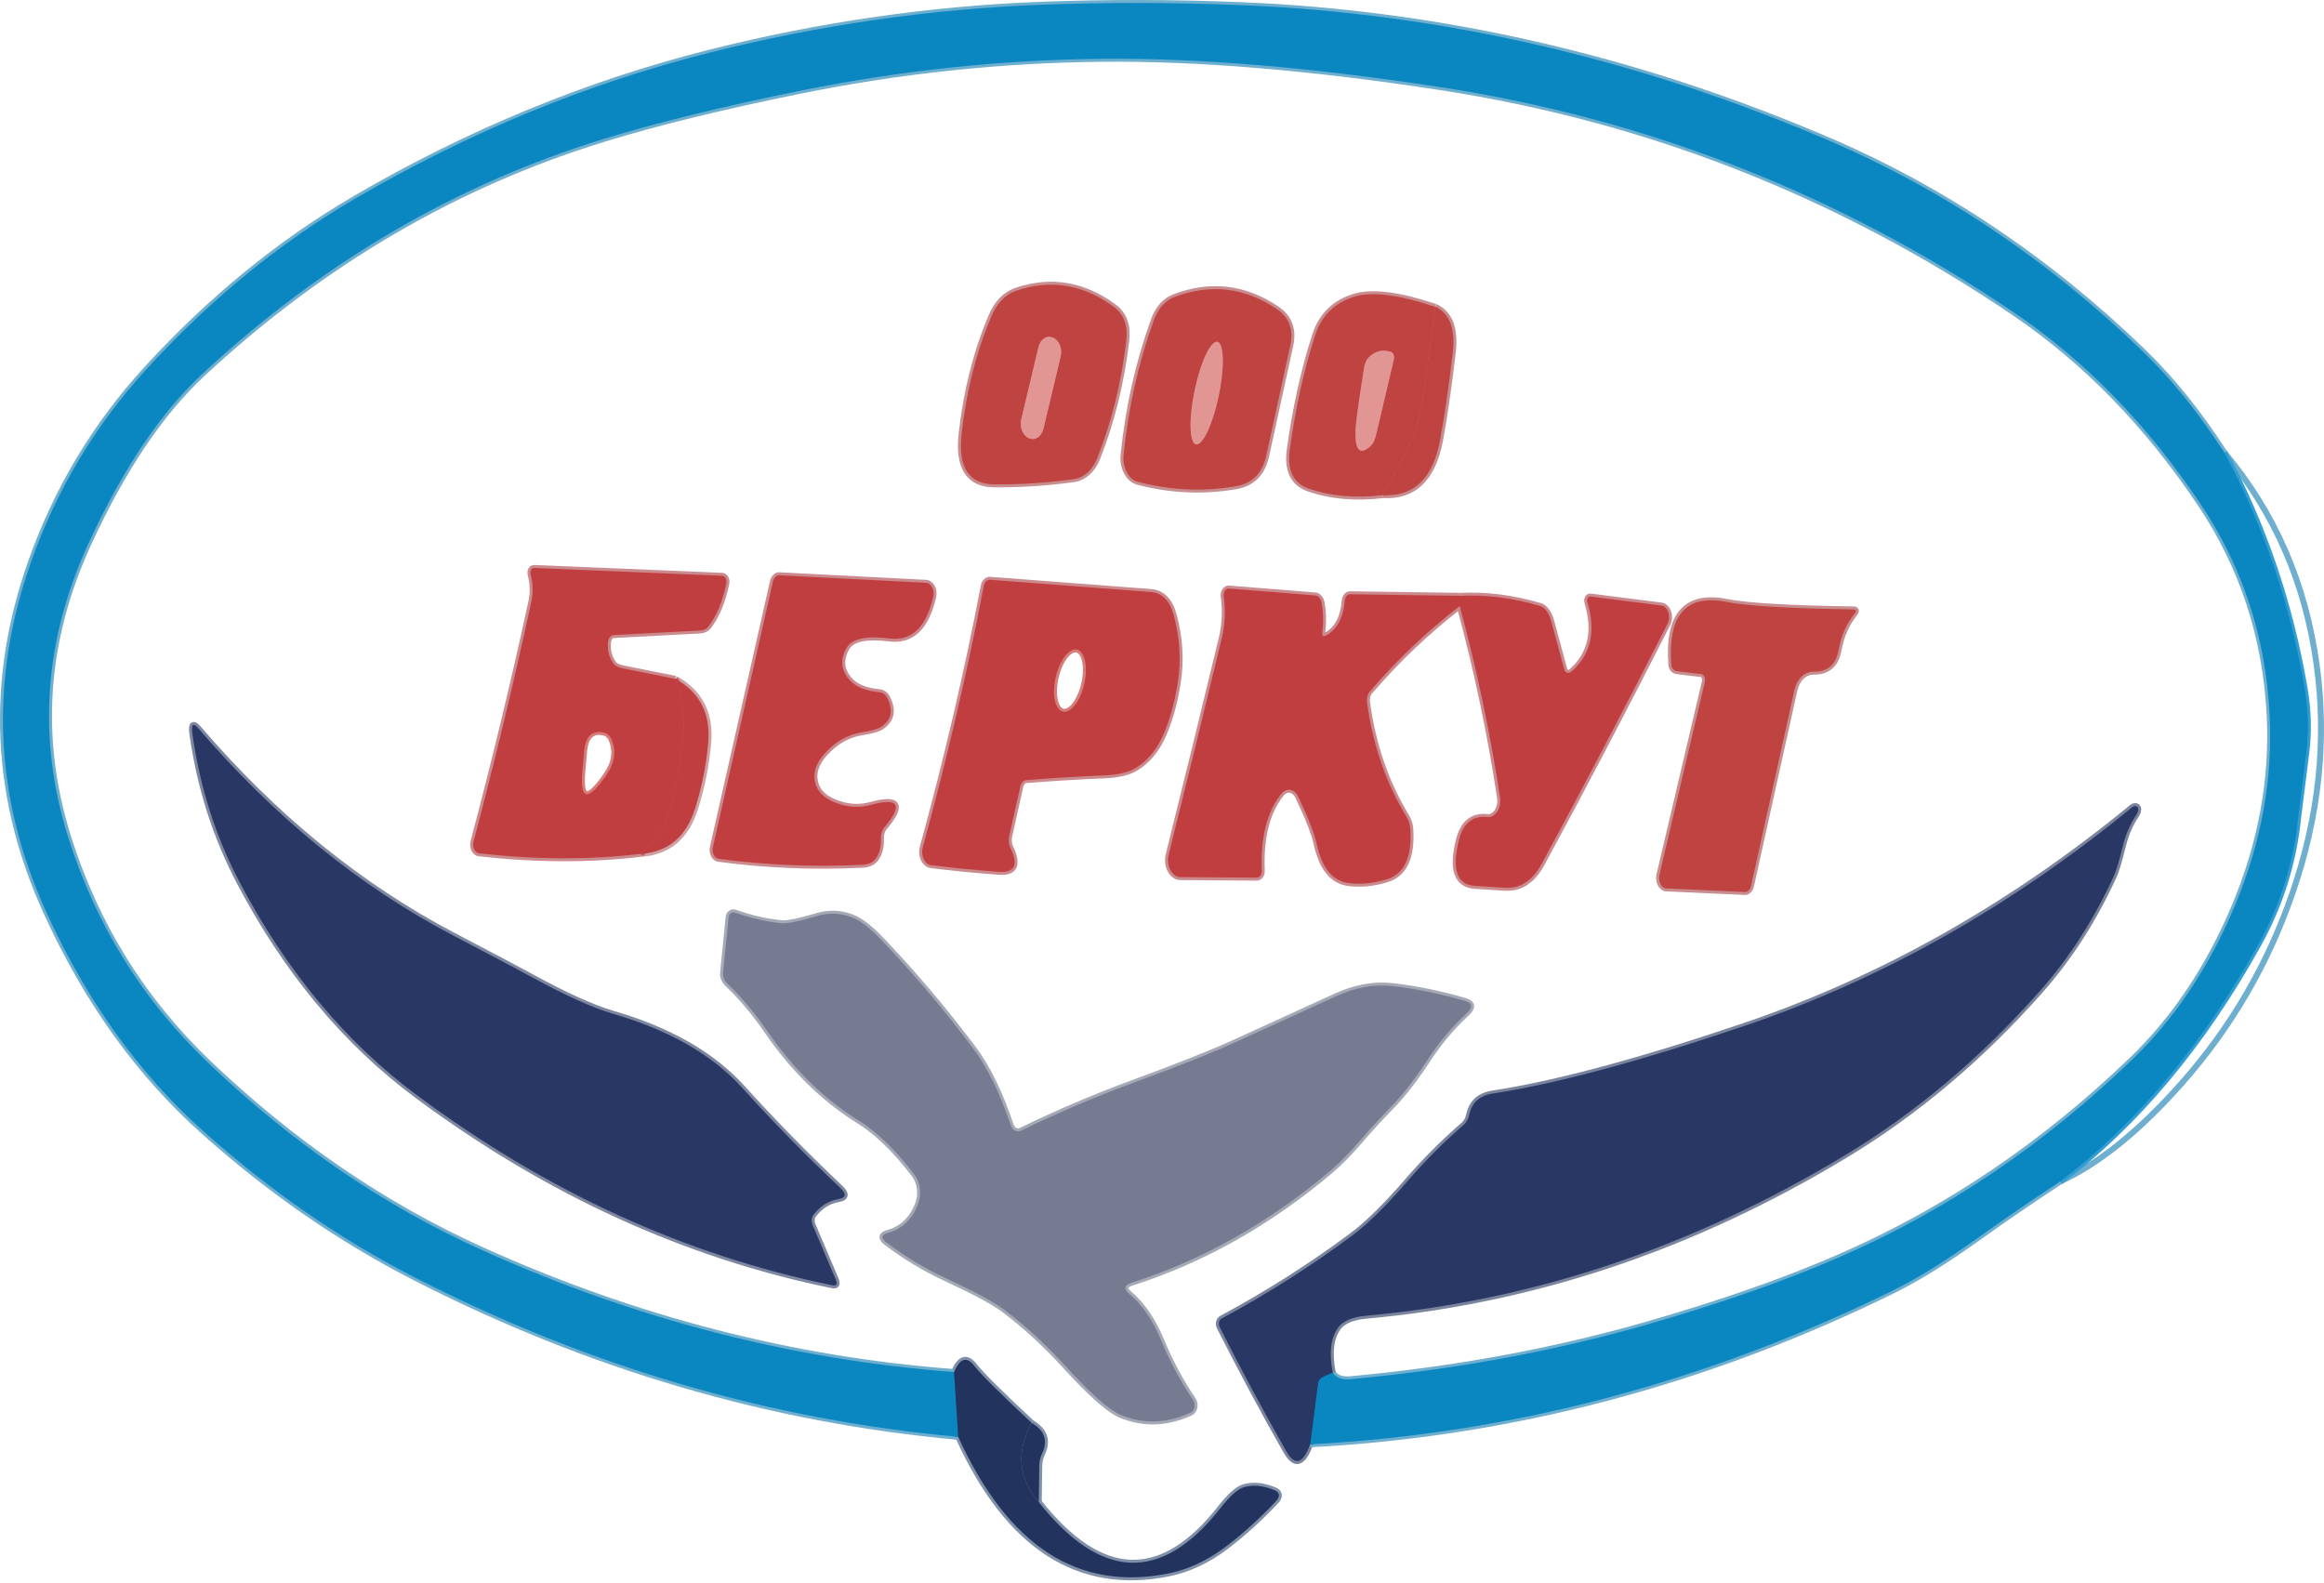 <svg width="781" height="532" viewBox="0 0 781 532" fill="none" xmlns="http://www.w3.org/2000/svg">
<path d="M322.024 482.905C338.769 519.699 362.391 534.985 392.89 528.763C399.476 527.394 405.795 524.432 411.845 519.877C417.583 515.531 423.187 510.47 428.657 504.695C430.354 502.879 430.164 501.555 428.088 500.721C424.337 499.233 420.966 498.935 417.974 499.828C415.92 500.453 413.285 502.82 410.07 506.928C390.355 531.993 370.027 531.293 349.084 504.829" stroke="#8090A8" stroke-width="2"/>
<path d="M349.084 504.829L349.251 492.594C349.274 491.248 349.597 489.845 350.189 488.531C352.243 484.215 351.082 480.776 346.706 478.216" stroke="#8090A8" stroke-width="2"/>
<path d="M346.706 478.216C336.123 468.363 329.704 461.978 327.449 459.06C324.904 455.756 322.626 456.441 320.617 461.114" stroke="#8090A8" stroke-width="2"/>
<path d="M320.617 461.114C266.34 457.036 213.481 443.387 162.04 420.168C128.973 405.254 98.263 384.252 69.907 357.163C47.804 335.997 32.13 310.709 22.887 281.298C12.438 248.046 14.748 215.093 29.819 182.437C41.273 157.58 54.033 138.618 68.099 125.549C108.354 88.16 153.421 61.83 203.3 46.559C220.849 41.17 242.796 35.797 269.142 30.439C302.566 23.681 336.235 20.124 370.15 19.767C402.68 19.439 440.636 22.61 484.017 29.278C553.811 39.995 618.113 65.268 676.922 105.098C700.902 121.352 721.811 142.845 739.65 169.577C753.671 190.564 761.363 214.066 762.725 240.083C763.864 261.725 759.934 283.263 750.936 304.696C742.296 325.177 730.842 342.308 716.575 356.091C686.925 384.669 654.205 406.772 618.414 422.4C600.24 430.349 578.65 437.925 553.644 445.129C522.118 454.178 488.862 460.311 453.876 463.526C450.906 463.793 448.908 463.049 447.881 461.293" stroke="#6EAECE" stroke-width="2"/>
<path d="M447.881 461.293C446.586 454.595 447.2 449.534 449.723 446.111C451.375 443.908 454.523 442.598 459.167 442.182C515.208 437.121 568.815 419.156 619.989 388.286C643.856 373.908 665.77 355.421 685.73 332.827C695.554 321.694 703.793 308.834 710.446 294.247C711.161 292.699 712.188 289.246 713.527 283.888C714.421 280.286 715.849 276.996 717.814 274.02C718.417 273.126 718.663 272.352 718.551 271.698C718.508 271.491 718.414 271.313 718.278 271.179C718.142 271.044 717.966 270.956 717.765 270.921C717.564 270.887 717.344 270.907 717.12 270.979C716.896 271.052 716.675 271.176 716.475 271.34C675.84 304.651 632.38 329.151 586.096 344.839C550.998 356.716 522.833 364.278 501.6 367.522C497.291 368.177 494.678 370.514 493.763 374.533C493.419 376.054 492.797 377.266 492.021 377.926C485.39 383.642 479.105 389.923 473.166 396.77C465.776 405.313 459.502 411.49 454.345 415.301C440.502 425.601 425.878 434.888 410.472 443.164C410.28 443.27 410.108 443.43 409.968 443.635C409.829 443.84 409.725 444.083 409.664 444.348C409.603 444.613 409.587 444.892 409.617 445.166C409.646 445.44 409.721 445.702 409.836 445.932C417.427 460.906 424.918 474.867 432.308 487.817C435.188 492.818 437.845 492.014 440.279 485.405" stroke="#7A859D" stroke-width="2"/>
<path d="M440.279 485.405C507.751 481.863 572.89 464.701 635.696 433.921C644.135 429.783 653.647 423.918 664.23 416.328C673.518 409.689 682.861 403.289 692.261 397.127" stroke="#6EAECE" stroke-width="2"/>
<path d="M692.261 397.127C705.434 391.054 719.12 379.98 733.32 363.905C749.887 345.122 762.256 323.837 770.428 300.052C779.336 274.243 782.027 248.627 778.499 223.205C774.748 195.967 764.411 172.256 747.487 152.073" stroke="#6EAECE" stroke-width="2"/>
<path d="M747.487 152.073C738.802 138.677 729.748 127.425 720.326 118.315C688.22 87.237 652.519 63.348 613.223 46.648C549.234 19.41 483.839 4.436 417.036 1.727C394.531 0.804 372.204 0.76 350.055 1.593C312.657 3.022 275.517 8.381 238.632 17.668C197.461 28.028 157.686 44.4 119.306 66.786C94.009 81.581 70.678 100.648 49.311 123.986C31.94 142.979 18.946 164.71 10.328 189.179C-3.694 229.069 -1.907 268.274 15.686 306.794C29.216 336.444 46.799 360.928 68.434 380.248C90.716 400.163 114.372 416.521 139.4 429.321C197.919 459.298 258.794 477.159 322.024 482.905" stroke="#6EAECE" stroke-width="2"/>
<path d="M747.487 152.073C760.615 176.453 769.613 202.873 774.48 231.332C775.753 238.774 775.931 246.097 775.016 253.301C773.319 266.518 772.426 273.588 772.337 274.511C770.841 289.722 766.342 304.071 758.84 317.556C740.219 351.045 718.026 377.569 692.261 397.127" stroke="#329DD2" stroke-width="2"/>
<path d="M440.279 485.405L442.924 464.865C442.987 464.41 443.199 463.955 443.536 463.552C443.874 463.15 444.323 462.815 444.833 462.588L447.881 461.293" stroke="#165D8F" stroke-width="2"/>
<path d="M320.617 461.114L322.024 482.905" stroke="#1C689B" stroke-width="2"/>
<path d="M346.706 478.216C341.392 487.921 342.185 496.792 349.084 504.829" stroke="#8090A8" stroke-width="2"/>
<path d="M374.269 103.089C364.088 95.617 353.226 93.801 341.683 97.641C337.909 98.921 335.074 101.809 333.176 106.304C328.085 118.33 324.748 131.488 323.162 145.777C321.912 157.059 325.574 162.73 334.147 162.79C343.1 162.849 352.053 162.254 361.007 161.003C362.617 160.768 364.16 160.01 365.502 158.796C366.845 157.582 367.946 155.949 368.709 154.038C373.554 141.862 376.814 128.69 378.489 114.52C379.091 109.4 377.685 105.589 374.269 103.089Z" stroke="#C88D8E" stroke-width="2"/>
<path d="M429.126 103.893C418.298 96.57 406.777 95.23 394.564 99.874C393.101 100.435 391.744 101.397 390.584 102.697C389.424 103.998 388.486 105.607 387.832 107.42C382.586 121.888 379.17 137.07 377.584 152.966C377.385 154.999 377.772 157.056 378.667 158.723C379.563 160.389 380.899 161.54 382.407 161.941C393.504 164.829 404.544 165.305 415.529 163.37C420.91 162.417 424.248 158.979 425.543 153.055L433.614 116.083C434.775 110.784 433.279 106.721 429.126 103.893Z" stroke="#C88D8E" stroke-width="2"/>
<path d="M464.76 166.407C475.098 166.972 481.483 160.855 483.917 148.054C485.301 140.761 486.73 130.937 488.204 118.583C489.164 110.486 487.21 105.337 482.343 103.134" stroke="#C88D8E" stroke-width="2"/>
<path d="M482.343 103.134C470.331 99.115 461.4 97.939 455.55 99.606C448.674 101.571 444.141 105.947 441.953 112.734C438.202 124.314 435.367 137.099 433.447 151.091C432.509 157.967 434.574 162.313 439.642 164.129C447.01 166.749 455.383 167.508 464.76 166.407" stroke="#C88D8E" stroke-width="2"/>
<path d="M482.343 103.134C481.048 112.779 479.753 122.409 478.458 132.024C477.52 138.811 475.79 144.854 473.267 150.153C470.588 155.69 467.752 161.108 464.76 166.407" stroke="#D06D6B" stroke-width="2"/>
<path d="M215.256 286.969C224.455 286.403 230.561 281.328 233.575 271.742C235.897 264.36 237.371 257.007 237.996 249.684C238.867 239.86 235.194 232.686 226.978 228.161" stroke="#CEA0A1" stroke-width="2"/>
<path d="M226.978 228.161L209.395 224.634C208.694 224.496 208.058 224.302 207.54 224.07C207.023 223.837 206.637 223.571 206.415 223.294C204.807 221.359 204.104 218.918 204.305 215.971C204.344 215.293 204.561 214.658 204.913 214.189C205.265 213.72 205.728 213.448 206.214 213.426L235.149 211.908C235.771 211.879 236.351 211.745 236.853 211.515C237.354 211.284 237.766 210.962 238.063 210.568C240.832 206.936 242.841 202.114 244.091 196.101C244.153 195.8 244.163 195.485 244.122 195.179C244.08 194.874 243.989 194.585 243.853 194.335C243.718 194.086 243.542 193.882 243.34 193.739C243.137 193.596 242.913 193.518 242.685 193.511L179.522 190.876C179.323 190.861 179.125 190.911 178.944 191.023C178.764 191.135 178.607 191.304 178.487 191.516C178.368 191.729 178.29 191.977 178.26 192.239C178.23 192.501 178.249 192.77 178.316 193.019C179.142 196.175 179.22 199.286 178.55 202.352C172.678 229.382 166.204 256.218 159.126 282.861C159.011 283.288 158.97 283.745 159.007 284.196C159.044 284.647 159.158 285.08 159.34 285.461C159.521 285.841 159.766 286.159 160.054 286.39C160.342 286.62 160.667 286.757 161.001 286.79C180.158 288.933 198.243 288.993 215.256 286.969" stroke="#CA8A8E" stroke-width="2"/>
<path d="M226.978 228.161C229.568 235.246 230.383 242.346 229.423 249.461C228.462 256.516 227.268 263.184 225.839 269.465C224.142 276.877 220.615 282.712 215.256 286.969" stroke="#C65454" stroke-width="2"/>
<path d="M292.753 270.492C289.27 271.445 285.809 271.385 282.371 270.313C277.571 268.884 274.757 266.414 273.931 262.901C273.172 259.716 274.233 256.501 277.113 253.256C280.73 249.208 284.972 246.811 289.839 246.067C292.987 245.591 295.109 244.98 296.203 244.236C299.641 241.884 300.277 238.625 298.111 234.457C297.841 233.929 297.458 233.489 296.993 233.172C296.528 232.854 295.994 232.667 295.432 232.626C291.034 232.21 287.819 230.945 285.787 228.831C282.617 225.467 282.204 221.746 284.548 217.668C286.289 214.631 291.101 213.604 298.982 214.587C306.35 215.51 311.229 210.836 313.618 200.566C313.742 200.034 313.776 199.472 313.715 198.922C313.655 198.372 313.502 197.85 313.268 197.396C313.035 196.942 312.727 196.569 312.37 196.306C312.012 196.042 311.614 195.896 311.206 195.877L261.908 193.332C261.438 193.308 260.97 193.509 260.576 193.904C260.183 194.3 259.886 194.867 259.731 195.52L239.57 284.736C239.474 285.161 239.448 285.608 239.494 286.047C239.54 286.486 239.656 286.905 239.835 287.275C240.014 287.646 240.25 287.958 240.529 288.19C240.807 288.423 241.12 288.57 241.446 288.621C257.387 290.764 273.496 291.434 289.772 290.63C291.871 290.541 293.389 289.841 294.327 288.532C295.577 286.805 296.147 284.558 296.035 281.789C296.015 281.077 296.104 280.379 296.295 279.746C296.486 279.113 296.775 278.56 297.14 278.128C303.57 270.507 302.108 267.962 292.753 270.492Z" stroke="#CA8A8E" stroke-width="2"/>
<path d="M339.171 280.941L342.855 264.464C343.004 263.821 343.27 263.257 343.618 262.849C343.966 262.441 344.378 262.209 344.797 262.186C353.661 261.472 362.525 260.936 371.389 260.579C375.988 260.371 379.505 259.492 381.938 257.944C385.488 255.682 388.29 252.437 390.344 248.21C392.823 243.09 394.653 236.749 395.837 229.188C396.953 221.806 396.484 214.319 394.43 206.728C393.09 201.816 390.512 199.226 386.694 198.958L332.707 194.85C332.228 194.821 331.756 195.014 331.371 195.397C330.986 195.779 330.713 196.328 330.597 196.949C325.105 225.735 318.273 255.012 310.101 284.781C309.925 285.421 309.861 286.106 309.914 286.784C309.967 287.462 310.135 288.115 310.407 288.692C310.679 289.27 311.046 289.757 311.48 290.116C311.915 290.475 312.405 290.697 312.914 290.764C319.724 291.627 327.282 292.372 335.587 292.997C341.057 293.414 342.364 290.675 339.506 284.781C339.254 284.264 339.093 283.653 339.035 282.99C338.977 282.327 339.024 281.628 339.171 280.941Z" stroke="#CA8A8E" stroke-width="2"/>
<path d="M490.548 203.692C496.397 225.363 500.919 246.841 504.111 268.125C504.232 268.949 504.208 269.798 504.042 270.607C503.876 271.416 503.572 272.162 503.154 272.789C502.736 273.416 502.215 273.905 501.631 274.219C501.048 274.533 500.418 274.664 499.791 274.6C494.857 274.064 491.675 276.684 490.246 282.459C487.813 292.282 489.644 297.373 495.739 297.73C499.11 297.939 502.448 298.147 505.752 298.355C510.888 298.683 515.018 295.974 518.144 290.228C532.121 264.449 546.198 237.598 560.375 209.675C560.665 209.105 560.841 208.446 560.887 207.761C560.933 207.075 560.847 206.388 560.638 205.767C560.428 205.146 560.103 204.611 559.693 204.216C559.283 203.821 558.802 203.578 558.299 203.513L534.454 200.477C534.28 200.454 534.106 200.494 533.948 200.593C533.79 200.691 533.653 200.845 533.552 201.039C533.451 201.232 533.388 201.459 533.37 201.697C533.352 201.935 533.379 202.176 533.449 202.397C536.396 212.19 534.632 219.945 528.158 225.661C527.941 225.856 527.698 225.998 527.447 226.075C527.196 226.152 526.944 226.164 526.709 226.108C526.474 226.052 526.262 225.931 526.09 225.753C525.917 225.575 525.788 225.345 525.713 225.08L521.292 208.737C520.934 207.43 520.41 206.279 519.771 205.396C519.132 204.512 518.399 203.926 517.642 203.692C508.443 200.953 499.467 199.807 490.715 200.253" stroke="#CA8A8E" stroke-width="2"/>
<path d="M490.715 200.253L453.641 199.717C453.211 199.709 452.792 199.94 452.469 200.362C452.147 200.784 451.943 201.367 451.9 201.995C451.431 207.68 449.332 211.55 445.604 213.604C444.599 214.14 444.197 213.649 444.398 212.131C444.8 208.826 444.699 205.597 444.096 202.441C443.97 201.807 443.696 201.241 443.311 200.824C442.926 200.407 442.451 200.161 441.953 200.119L412.95 197.797C412.698 197.774 412.446 197.831 412.213 197.965C411.98 198.099 411.773 198.306 411.608 198.569C411.443 198.833 411.324 199.146 411.26 199.484C411.197 199.823 411.191 200.178 411.242 200.521C411.912 205.165 411.678 209.883 410.539 214.676C404.712 238.878 398.784 263.05 392.756 287.192C392.537 288.057 392.473 288.979 392.567 289.881C392.661 290.783 392.912 291.641 393.298 292.382C393.684 293.123 394.194 293.728 394.787 294.145C395.38 294.563 396.038 294.781 396.707 294.783L422.395 294.962C422.619 294.963 422.841 294.901 423.047 294.781C423.253 294.66 423.438 294.484 423.592 294.262C423.746 294.04 423.865 293.778 423.941 293.491C424.017 293.205 424.049 292.899 424.036 292.595C423.589 281.343 425.788 272.725 430.633 266.741C431.025 266.248 431.494 265.876 432.006 265.653C432.518 265.429 433.061 265.36 433.596 265.45C434.13 265.539 434.644 265.786 435.098 266.171C435.553 266.557 435.938 267.071 436.226 267.679C439.62 274.734 441.708 280.062 442.489 283.664C444.253 291.732 447.847 296.108 453.273 296.792C457.56 297.298 461.88 296.852 466.234 295.453C471.994 293.607 474.562 287.951 473.937 278.485C473.85 277.118 473.405 275.73 472.664 274.511C465.787 263.258 461.366 250.443 459.402 236.065C459.31 235.395 459.349 234.706 459.513 234.065C459.677 233.424 459.962 232.852 460.339 232.403C469.516 221.716 479.585 212.146 490.548 203.691" stroke="#CA8A8E" stroke-width="2"/>
<path d="M490.715 200.253L490.548 203.69" stroke="#C13E40" stroke-width="2"/>
<path d="M572.901 229.278L557.696 293.89C557.57 294.421 557.532 294.984 557.585 295.533C557.638 296.083 557.78 296.606 558.001 297.06C558.221 297.514 558.514 297.887 558.856 298.15C559.198 298.414 559.581 298.56 559.974 298.578L586.398 299.784C586.856 299.811 587.311 299.609 587.689 299.212C588.066 298.814 588.343 298.244 588.474 297.596L603.042 231.867C603.437 230.08 604.27 228.515 605.413 227.41C606.556 226.305 607.947 225.722 609.372 225.75C614.15 225.809 616.974 223.398 617.845 218.516C618.716 213.723 620.502 209.645 623.204 206.281C623.985 205.299 623.84 204.808 622.768 204.808C601.223 204.48 587.067 203.647 580.302 202.307C566.594 199.598 560.387 206.668 561.682 223.517C561.721 224.034 561.927 224.522 562.263 224.897C562.599 225.271 563.045 225.51 563.524 225.571L571.762 226.554C571.969 226.571 572.168 226.661 572.344 226.816C572.52 226.971 572.668 227.187 572.777 227.449C572.887 227.711 572.955 228.012 572.976 228.328C572.998 228.645 572.972 228.969 572.901 229.278Z" stroke="#C88D8E" stroke-width="2"/>
<path d="M280.83 429.947L273.128 411.818C272.879 411.218 272.763 410.552 272.8 409.922C272.836 409.292 273.022 408.735 273.329 408.335C275.673 405.328 278.453 403.557 281.668 403.021C284.347 402.575 284.581 401.309 282.371 399.226C270.806 388.301 259.81 377.078 249.383 365.557C239.336 354.484 224.89 346.208 206.046 340.731C199.236 338.736 190.16 334.643 178.818 328.451C174.688 326.189 165.802 321.485 152.16 314.341C120.835 297.879 92.379 274.749 66.793 244.951C64.895 242.748 64.18 243.298 64.649 246.603C67.172 264.494 72.442 281.075 80.457 296.346C96.22 326.352 116.135 350.286 140.204 368.147C183.875 400.595 230.383 421.865 279.725 431.956C281.154 432.254 281.523 431.584 280.83 429.947Z" stroke="#7E87A0" stroke-width="2"/>
<path d="M379.661 434.992C377.562 433.236 377.718 431.956 380.13 431.152C404.265 423.442 426.704 410.776 447.446 393.153C450.326 390.712 453.708 387.229 457.593 382.704C460.853 378.924 464.191 375.292 467.607 371.809C471.335 368.028 475.432 362.744 479.898 355.957C483.738 350.123 488.069 344.987 492.892 340.552C495.08 338.528 494.879 337.143 492.289 336.399C483.961 333.958 475.801 332.291 467.808 331.398C461.757 330.714 455.439 331.874 448.852 334.881C437.443 340.091 426.045 345.3 414.658 350.51C407.156 353.933 395.625 358.502 380.063 364.218C367.917 368.683 355.581 373.952 343.056 380.025C342.41 380.343 341.698 380.321 341.063 379.964C340.429 379.608 339.92 378.943 339.64 378.105C336.023 367.329 331.836 358.77 327.081 352.43C317.168 339.212 306.696 326.858 295.667 315.368C292.027 311.587 288.835 309.206 286.088 308.223C282.315 306.824 278.531 306.69 274.735 307.822C268.64 309.637 264.61 310.456 262.645 310.277C257.376 309.742 252.163 308.551 247.005 306.705C246.763 306.621 246.511 306.594 246.268 306.624C246.024 306.655 245.793 306.742 245.591 306.882C245.388 307.021 245.219 307.208 245.093 307.432C244.967 307.655 244.888 307.91 244.862 308.179L242.986 327.067C242.928 327.646 243.035 328.283 243.296 328.906C243.556 329.529 243.959 330.114 244.46 330.594C249.327 335.268 253.781 340.567 257.822 346.491C266.619 359.291 276.923 369.368 288.734 376.721C294.829 380.501 301.014 386.515 307.288 394.76C308.296 396.079 308.951 397.804 309.151 399.668C309.35 401.533 309.084 403.433 308.393 405.075C306.339 409.987 303.035 413.068 298.48 414.318C296.069 414.973 295.935 416.104 298.078 417.712C304.419 422.475 310.983 426.419 317.77 429.545C327.572 434.099 334.181 437.672 337.597 440.261C344.697 445.65 351.395 451.797 357.691 458.703C366.332 468.199 372.583 473.781 376.446 475.448C384.082 478.693 391.974 478.469 400.123 474.778C400.431 474.637 400.709 474.398 400.93 474.08C401.152 473.762 401.311 473.376 401.394 472.956C401.477 472.536 401.481 472.096 401.405 471.673C401.33 471.251 401.177 470.861 400.961 470.536C396.786 464.374 393.213 457.706 390.244 450.532C387.453 443.804 383.925 438.624 379.661 434.992Z" stroke="#A5A9B6" stroke-width="2"/>
<path d="M356.432 119.864C356.582 119.232 356.638 118.567 356.595 117.907C356.553 117.247 356.413 116.604 356.184 116.016C355.956 115.427 355.642 114.905 355.262 114.478C354.882 114.051 354.442 113.729 353.969 113.528L353.713 113.42C353.24 113.22 352.741 113.146 352.246 113.202C351.751 113.259 351.269 113.445 350.827 113.75C350.386 114.055 349.994 114.473 349.674 114.98C349.354 115.487 349.112 116.073 348.962 116.704L343.21 140.88C343.059 141.511 343.004 142.176 343.046 142.837C343.089 143.497 343.228 144.139 343.457 144.728C343.686 145.316 343.999 145.838 344.38 146.265C344.76 146.692 345.199 147.015 345.673 147.215L345.928 147.323C346.402 147.524 346.901 147.598 347.396 147.541C347.891 147.484 348.373 147.298 348.814 146.993C349.255 146.688 349.647 146.27 349.967 145.764C350.287 145.257 350.53 144.671 350.68 144.039L356.432 119.864Z" stroke="#D06D6B" stroke-width="2"/>
<path d="M401.769 149.308C402.284 149.508 402.891 149.261 403.555 148.581C404.22 147.902 404.928 146.803 405.64 145.347C406.353 143.891 407.055 142.108 407.707 140.098C408.358 138.088 408.947 135.891 409.439 133.633C409.931 131.375 410.317 129.1 410.574 126.937C410.832 124.775 410.956 122.767 410.939 121.029C410.923 119.291 410.766 117.857 410.479 116.809C410.191 115.76 409.778 115.118 409.262 114.918C408.747 114.719 408.14 114.966 407.476 115.645C406.811 116.325 406.103 117.424 405.39 118.879C404.678 120.335 403.976 122.119 403.324 124.128C402.672 126.138 402.084 128.335 401.592 130.593C401.1 132.851 400.714 135.127 400.457 137.289C400.199 139.452 400.075 141.459 400.091 143.197C400.108 144.935 400.264 146.369 400.552 147.418C400.84 148.466 401.253 149.108 401.769 149.308Z" stroke="#D06D6B" stroke-width="2"/>
<path d="M467.439 118.271C464.559 117.348 462.047 117.988 459.904 120.191C459.15 120.964 458.6 122.272 458.363 123.852C456.577 135.224 455.64 142.026 455.55 144.259C455.238 151.403 456.957 153.249 460.708 149.796C461.42 149.131 462.029 147.874 462.416 146.268L468.411 120.816C468.471 120.549 468.494 120.269 468.478 119.994C468.462 119.719 468.406 119.454 468.315 119.216C468.225 118.978 468.1 118.771 467.949 118.609C467.799 118.446 467.625 118.331 467.439 118.271Z" stroke="#D06D6B" stroke-width="2"/>
<path d="M202.931 246.201C198.89 245.308 196.669 247.511 196.267 252.809C196.066 255.578 195.943 257.066 195.898 257.275C194.537 268.914 197.138 270.031 203.702 260.624C206.582 256.516 207.185 252.482 205.51 248.523C205.26 247.913 204.898 247.387 204.45 246.984C204.003 246.581 203.483 246.313 202.931 246.201Z" stroke="#D67C79" stroke-width="2"/>
<path d="M356.68 238.982C357.877 239.582 359.329 239.078 360.717 237.582C362.105 236.086 363.315 233.72 364.081 231.004C364.846 228.288 365.105 225.445 364.8 223.1C364.495 220.756 363.651 219.101 362.453 218.501C361.256 217.901 359.804 218.405 358.416 219.901C357.028 221.397 355.818 223.763 355.052 226.479C354.287 229.195 354.028 232.038 354.333 234.383C354.638 236.727 355.482 238.382 356.68 238.982Z" stroke="#D67C79" stroke-width="2"/>
<path d="M747.487 152.073C760.615 176.453 769.613 202.873 774.48 231.332C775.753 238.774 775.931 246.097 775.016 253.301C773.319 266.518 772.426 273.588 772.337 274.511C770.841 289.722 766.342 304.071 758.84 317.556C740.219 351.045 718.026 377.569 692.261 397.127C682.861 403.289 673.518 409.689 664.229 416.328C653.646 423.919 644.135 429.783 635.696 433.921C572.89 464.701 507.751 481.863 440.279 485.405L442.924 464.865C442.987 464.41 443.199 463.955 443.536 463.552C443.874 463.15 444.323 462.815 444.833 462.588L447.881 461.293C448.908 463.049 450.906 463.793 453.876 463.526C488.862 460.311 522.118 454.178 553.644 445.129C578.65 437.925 600.24 430.349 618.414 422.4C654.205 406.772 686.925 384.669 716.575 356.091C730.842 342.308 742.296 325.177 750.936 304.696C759.934 283.263 763.864 261.725 762.725 240.083C761.363 214.066 753.671 190.564 739.65 169.577C721.811 142.845 700.902 121.352 676.922 105.098C618.113 65.268 553.811 39.995 484.017 29.278C440.636 22.61 402.68 19.439 370.15 19.767C336.235 20.124 302.566 23.681 269.142 30.439C242.796 35.797 220.849 41.17 203.3 46.559C153.421 61.83 108.354 88.16 68.099 125.549C54.033 138.618 41.273 157.58 29.819 182.437C14.748 215.093 12.438 248.047 22.887 281.298C32.13 310.709 47.804 335.997 69.907 357.163C98.263 384.252 128.973 405.254 162.04 420.168C213.481 443.387 266.34 457.036 320.617 461.114L322.024 482.905C258.794 477.16 197.919 459.298 139.4 429.322C114.372 416.521 90.716 400.163 68.434 380.248C46.799 360.929 29.216 336.444 15.686 306.795C-1.907 268.274 -3.694 229.069 10.328 189.179C18.946 164.71 31.94 142.979 49.311 123.986C70.678 100.648 94.009 81.581 119.306 66.786C157.686 44.4 197.461 28.028 238.632 17.668C275.517 8.381 312.658 3.022 350.055 1.593C372.204 0.76 394.531 0.804 417.036 1.727C483.839 4.436 549.234 19.41 613.223 46.648C652.519 63.348 688.22 87.237 720.326 118.316C729.748 127.425 738.802 138.677 747.487 152.073Z" fill="#0A86C0"/>
<path d="M374.269 103.088C377.685 105.589 379.092 109.399 378.489 114.519C376.814 128.689 373.555 141.862 368.71 154.037C367.946 155.948 366.845 157.582 365.503 158.796C364.16 160.01 362.617 160.767 361.007 161.003C352.054 162.253 343.101 162.849 334.148 162.789C325.574 162.729 321.912 157.059 323.163 145.776C324.748 131.487 328.086 118.33 333.176 106.303C335.074 101.808 337.91 98.921 341.683 97.641C353.226 93.801 364.088 95.617 374.269 103.088ZM356.432 119.863C356.582 119.231 356.638 118.567 356.595 117.906C356.553 117.246 356.413 116.603 356.185 116.015C355.956 115.427 355.643 114.904 355.262 114.478C354.882 114.051 354.443 113.728 353.969 113.528L353.714 113.42C353.24 113.219 352.741 113.145 352.246 113.202C351.751 113.259 351.269 113.445 350.828 113.75C350.386 114.055 349.995 114.472 349.675 114.979C349.354 115.486 349.112 116.072 348.962 116.704L343.21 140.879C343.06 141.511 343.004 142.176 343.047 142.836C343.089 143.496 343.229 144.139 343.458 144.727C343.686 145.315 344 145.838 344.38 146.265C344.76 146.692 345.2 147.014 345.673 147.215L345.928 147.323C346.402 147.523 346.901 147.597 347.396 147.54C347.891 147.484 348.373 147.298 348.814 146.993C349.256 146.688 349.648 146.27 349.968 145.763C350.288 145.256 350.53 144.67 350.68 144.038L356.432 119.863Z" fill="#BE4341"/>
<path d="M429.129 103.892C433.282 106.72 434.778 110.783 433.617 116.082L425.545 153.055C424.25 158.979 420.913 162.417 415.532 163.369C404.547 165.304 393.506 164.828 382.41 161.941C380.902 161.539 379.565 160.388 378.67 158.722C377.774 157.056 377.387 154.998 377.587 152.965C379.172 137.069 382.588 121.887 387.835 107.42C388.489 105.607 389.427 103.997 390.587 102.697C391.747 101.396 393.103 100.434 394.567 99.873C406.78 95.229 418.3 96.569 429.129 103.892ZM401.771 149.307C402.286 149.507 402.894 149.26 403.558 148.581C404.222 147.901 404.931 146.802 405.643 145.346C406.355 143.891 407.058 142.107 407.709 140.097C408.361 138.087 408.95 135.891 409.442 133.632C409.934 131.374 410.32 129.099 410.577 126.937C410.834 124.774 410.959 122.766 410.942 121.029C410.926 119.291 410.769 117.857 410.481 116.808C410.194 115.76 409.78 115.117 409.265 114.918C408.75 114.718 408.143 114.965 407.478 115.645C406.814 116.324 406.105 117.423 405.393 118.879C404.681 120.334 403.979 122.118 403.327 124.128C402.675 126.138 402.086 128.334 401.594 130.593C401.102 132.851 400.717 135.126 400.459 137.288C400.202 139.451 400.078 141.459 400.094 143.196C400.111 144.934 400.267 146.368 400.555 147.417C400.843 148.465 401.256 149.108 401.771 149.307Z" fill="#BE4341"/>
<path d="M482.342 103.133C481.048 112.778 479.753 122.408 478.458 132.023C477.52 138.81 475.789 144.853 473.267 150.152C470.587 155.689 467.752 161.107 464.76 166.405C455.383 167.507 447.01 166.748 439.642 164.128C434.574 162.312 432.509 157.966 433.446 151.09C435.366 137.098 438.202 124.313 441.953 112.733C444.141 105.946 448.673 101.57 455.55 99.605C461.4 97.938 470.331 99.114 482.342 103.133ZM467.439 118.27C464.559 117.347 462.047 117.987 459.904 120.19C459.15 120.963 458.599 122.271 458.363 123.851C456.577 135.223 455.639 142.025 455.55 144.258C455.238 151.402 456.957 153.248 460.708 149.795C461.42 149.13 462.029 147.873 462.416 146.267L468.41 120.815C468.471 120.548 468.494 120.268 468.478 119.993C468.462 119.718 468.406 119.453 468.315 119.215C468.224 118.977 468.1 118.77 467.949 118.608C467.799 118.445 467.625 118.33 467.439 118.27Z" fill="#BE4341"/>
<path d="M482.344 103.133C487.211 105.336 489.165 110.486 488.205 118.583C486.731 130.937 485.302 140.761 483.918 148.054C481.484 160.854 475.099 166.972 464.761 166.406C467.753 161.107 470.589 155.689 473.268 150.153C475.791 144.854 477.521 138.811 478.459 132.024C479.754 122.408 481.049 112.778 482.344 103.133Z" fill="#BE4341"/>
<path d="M353.972 113.527L353.716 113.419C351.724 112.577 349.597 114.047 348.965 116.703L343.213 140.879C342.581 143.535 343.683 146.371 345.676 147.214L345.931 147.322C347.923 148.165 350.051 146.694 350.683 144.038L356.434 119.863C357.066 117.206 355.964 114.37 353.972 113.527Z" fill="#E29694"/>
<path d="M401.594 130.593C399.525 140.089 399.604 148.468 401.771 149.307C403.938 150.147 407.372 143.129 409.441 133.632C411.511 124.136 411.431 115.757 409.264 114.918C407.097 114.078 403.663 121.096 401.594 130.593Z" fill="#E29694"/>
<path d="M467.441 118.27C467.627 118.33 467.8 118.445 467.951 118.608C468.101 118.77 468.226 118.977 468.317 119.215C468.408 119.453 468.463 119.718 468.48 119.993C468.496 120.268 468.473 120.548 468.412 120.815L462.417 146.267C462.03 147.873 461.422 149.13 460.709 149.795C456.958 153.248 455.239 151.402 455.552 144.258C455.641 142.025 456.579 135.223 458.365 123.851C458.601 122.271 459.151 120.963 459.905 120.19C462.049 117.987 464.561 117.347 467.441 118.27Z" fill="#E29694"/>
<path d="M226.978 228.161C229.568 235.246 230.383 242.346 229.423 249.46C228.462 256.515 227.268 263.183 225.839 269.465C224.142 276.877 220.614 282.712 215.256 286.968C198.243 288.993 180.158 288.933 161.001 286.79C160.667 286.757 160.342 286.62 160.054 286.389C159.766 286.159 159.521 285.841 159.34 285.46C159.158 285.08 159.044 284.647 159.007 284.196C158.97 283.745 159.011 283.288 159.126 282.86C166.204 256.218 172.678 229.381 178.55 202.352C179.22 199.285 179.142 196.175 178.316 193.019C178.249 192.769 178.23 192.501 178.26 192.239C178.29 191.977 178.368 191.728 178.487 191.516C178.607 191.304 178.764 191.134 178.944 191.023C179.125 190.911 179.323 190.861 179.522 190.876L242.685 193.51C242.913 193.518 243.137 193.596 243.34 193.739C243.542 193.882 243.718 194.086 243.853 194.335C243.989 194.585 244.08 194.873 244.122 195.179C244.163 195.485 244.153 195.8 244.091 196.1C242.841 202.113 240.832 206.936 238.063 210.568C237.766 210.962 237.354 211.284 236.853 211.514C236.351 211.745 235.771 211.879 235.149 211.907L206.214 213.425C205.728 213.448 205.265 213.719 204.913 214.189C204.561 214.658 204.344 215.293 204.305 215.971C204.104 218.918 204.807 221.359 206.415 223.294C206.637 223.571 207.023 223.837 207.54 224.069C208.058 224.302 208.694 224.495 209.395 224.633L226.978 228.161ZM202.932 246.201C198.89 245.308 196.669 247.51 196.267 252.809C196.066 255.578 195.943 257.066 195.899 257.274C194.537 268.914 197.138 270.03 203.702 260.623C206.582 256.515 207.185 252.482 205.51 248.522C205.26 247.913 204.898 247.386 204.45 246.984C204.003 246.581 203.483 246.313 202.932 246.201Z" fill="#C13E40"/>
<path d="M292.753 270.491C302.108 267.961 303.571 270.506 297.141 278.127C296.775 278.559 296.487 279.112 296.296 279.745C296.104 280.378 296.016 281.076 296.036 281.788C296.147 284.557 295.578 286.804 294.328 288.531C293.39 289.841 291.872 290.54 289.773 290.629C273.496 291.433 257.388 290.763 241.446 288.62C241.12 288.569 240.807 288.422 240.529 288.19C240.251 287.957 240.014 287.645 239.835 287.274C239.656 286.904 239.54 286.485 239.494 286.046C239.449 285.607 239.475 285.16 239.571 284.735L259.732 195.519C259.887 194.867 260.183 194.299 260.577 193.903C260.97 193.508 261.438 193.307 261.909 193.331L311.207 195.876C311.614 195.895 312.012 196.041 312.37 196.305C312.728 196.568 313.035 196.941 313.269 197.395C313.502 197.849 313.655 198.371 313.716 198.921C313.776 199.471 313.743 200.034 313.618 200.565C311.229 210.835 306.351 215.509 298.983 214.586C291.101 213.604 286.29 214.631 284.548 217.667C282.204 221.745 282.617 225.466 285.787 228.83C287.819 230.944 291.034 232.209 295.433 232.626C295.994 232.666 296.529 232.853 296.994 233.171C297.459 233.488 297.842 233.929 298.112 234.456C300.278 238.624 299.641 241.884 296.203 244.235C295.109 244.98 292.988 245.59 289.84 246.066C284.973 246.81 280.73 249.207 277.113 253.255C274.233 256.5 273.173 259.715 273.932 262.9C274.758 266.413 277.571 268.884 282.371 270.313C285.81 271.384 289.27 271.444 292.753 270.491Z" fill="#C13E40"/>
<path d="M339.507 284.78C342.365 290.674 341.059 293.413 335.589 292.996C327.283 292.371 319.726 291.627 312.916 290.764C312.407 290.696 311.917 290.475 311.482 290.116C311.048 289.756 310.68 289.269 310.409 288.692C310.137 288.114 309.968 287.461 309.915 286.783C309.862 286.105 309.926 285.42 310.103 284.78C318.275 255.012 325.107 225.734 330.599 196.948C330.715 196.327 330.988 195.779 331.373 195.396C331.757 195.014 332.229 194.821 332.709 194.85L386.696 198.958C390.513 199.226 393.092 201.815 394.432 206.727C396.486 214.318 396.955 221.805 395.838 229.188C394.655 236.749 392.824 243.089 390.346 248.21C388.292 252.437 385.49 255.682 381.94 257.944C379.506 259.492 375.99 260.37 371.39 260.578C362.527 260.936 353.663 261.472 344.799 262.186C344.38 262.209 343.968 262.44 343.62 262.848C343.272 263.256 343.005 263.821 342.857 264.463L339.173 280.94C339.025 281.627 338.979 282.326 339.037 282.989C339.095 283.652 339.255 284.263 339.507 284.78ZM356.681 238.981C357.879 239.581 359.331 239.078 360.719 237.582C362.107 236.086 363.317 233.719 364.082 231.004C364.848 228.288 365.107 225.445 364.802 223.1C364.496 220.755 363.652 219.101 362.455 218.501C361.258 217.901 359.806 218.404 358.418 219.9C357.03 221.396 355.82 223.763 355.054 226.479C354.288 229.194 354.03 232.037 354.335 234.382C354.64 236.727 355.484 238.381 356.681 238.981Z" fill="#C13E40"/>
<path d="M490.718 200.252L490.551 203.691C479.588 212.145 469.519 221.715 460.342 232.402C459.965 232.851 459.68 233.423 459.516 234.064C459.352 234.705 459.313 235.394 459.405 236.064C461.369 250.442 465.79 263.257 472.667 274.51C473.408 275.73 473.853 277.117 473.939 278.484C474.565 287.95 471.997 293.606 466.237 295.452C461.883 296.851 457.563 297.298 453.276 296.792C447.85 296.107 444.256 291.731 442.492 283.664C441.71 280.062 439.623 274.733 436.229 267.678C435.941 267.071 435.556 266.556 435.101 266.17C434.647 265.785 434.133 265.539 433.599 265.449C433.064 265.359 432.521 265.429 432.009 265.652C431.497 265.875 431.028 266.247 430.636 266.74C425.791 272.724 423.592 281.342 424.039 292.594C424.052 292.899 424.02 293.204 423.944 293.49C423.867 293.777 423.749 294.039 423.595 294.261C423.441 294.483 423.256 294.659 423.05 294.78C422.844 294.9 422.622 294.962 422.398 294.961L396.71 294.782C396.041 294.78 395.383 294.562 394.79 294.144C394.197 293.727 393.687 293.123 393.301 292.381C392.915 291.64 392.664 290.783 392.57 289.88C392.476 288.978 392.54 288.056 392.759 287.191C398.787 263.049 404.715 238.877 410.542 214.675C411.681 209.882 411.915 205.164 411.245 200.52C411.194 200.177 411.2 199.822 411.263 199.484C411.327 199.145 411.446 198.832 411.611 198.568C411.776 198.305 411.983 198.098 412.216 197.964C412.449 197.83 412.701 197.773 412.953 197.796L441.956 200.118C442.454 200.16 442.929 200.407 443.314 200.823C443.699 201.24 443.973 201.806 444.099 202.44C444.702 205.596 444.803 208.826 444.401 212.13C444.2 213.648 444.602 214.139 445.607 213.604C449.335 211.549 451.434 207.68 451.903 201.994C451.946 201.366 452.149 200.783 452.472 200.361C452.795 199.939 453.214 199.709 453.644 199.717L490.718 200.252Z" fill="#C13E40"/>
<path d="M490.716 200.253C499.468 199.807 508.444 200.953 517.642 203.691C518.4 203.925 519.133 204.512 519.772 205.396C520.411 206.279 520.934 207.429 521.293 208.737L525.714 225.08C525.789 225.345 525.918 225.575 526.091 225.752C526.263 225.93 526.475 226.052 526.71 226.108C526.945 226.163 527.197 226.152 527.448 226.075C527.699 225.997 527.942 225.856 528.158 225.66C534.633 219.945 536.397 212.19 533.45 202.396C533.38 202.176 533.353 201.935 533.371 201.697C533.389 201.459 533.452 201.232 533.553 201.038C533.654 200.845 533.791 200.691 533.949 200.593C534.107 200.494 534.281 200.454 534.455 200.476L558.3 203.513C558.803 203.578 559.284 203.82 559.694 204.216C560.104 204.611 560.429 205.145 560.639 205.767C560.848 206.388 560.934 207.075 560.888 207.76C560.842 208.445 560.666 209.105 560.376 209.675C546.199 237.598 532.121 264.449 518.145 290.228C515.019 295.974 510.889 298.682 505.753 298.355C502.449 298.147 499.111 297.938 495.74 297.73C489.644 297.373 487.814 292.282 490.247 282.459C491.676 276.684 494.858 274.064 499.792 274.6C500.419 274.663 501.049 274.533 501.632 274.219C502.216 273.905 502.736 273.415 503.155 272.789C503.573 272.162 503.877 271.415 504.043 270.606C504.209 269.797 504.233 268.948 504.112 268.125C500.919 246.841 496.398 225.363 490.549 203.691L490.716 200.253Z" fill="#C13E40"/>
<path d="M571.764 226.553L563.525 225.571C563.046 225.51 562.6 225.271 562.264 224.896C561.928 224.522 561.723 224.034 561.683 223.517C560.388 206.668 566.595 199.598 580.304 202.307C587.069 203.647 601.224 204.48 622.77 204.808C623.841 204.808 623.987 205.299 623.205 206.281C620.504 209.645 618.717 213.723 617.847 218.516C616.976 223.398 614.151 225.809 609.374 225.75C607.948 225.722 606.558 226.305 605.415 227.41C604.272 228.514 603.439 230.08 603.044 231.867L588.475 297.596C588.345 298.243 588.068 298.813 587.69 299.211C587.312 299.609 586.857 299.811 586.399 299.784L559.975 298.578C559.582 298.56 559.2 298.414 558.858 298.15C558.515 297.887 558.223 297.513 558.002 297.059C557.782 296.605 557.639 296.083 557.587 295.533C557.534 294.983 557.572 294.421 557.698 293.89L572.902 229.277C572.973 228.969 572.999 228.644 572.978 228.328C572.956 228.011 572.888 227.711 572.779 227.449C572.669 227.187 572.521 226.97 572.345 226.815C572.17 226.66 571.971 226.571 571.764 226.553Z" fill="#BE4341"/>
<path d="M226.979 228.161C235.195 232.686 238.868 239.86 237.997 249.683C237.372 257.006 235.899 264.359 233.577 271.742C230.562 281.327 224.456 286.403 215.257 286.968C220.616 282.711 224.143 276.877 225.84 269.465C227.269 263.183 228.464 256.515 229.424 249.46C230.384 242.345 229.569 235.246 226.979 228.161Z" fill="#C13E40"/>
<path d="M280.831 429.946C281.523 431.583 281.155 432.253 279.726 431.955C230.383 421.864 183.876 400.594 140.205 368.146C116.136 350.285 96.221 326.351 80.458 296.345C72.442 281.074 67.173 264.493 64.65 246.602C64.181 243.297 64.896 242.747 66.794 244.95C92.38 274.748 120.836 297.878 152.161 314.34C165.803 321.484 174.689 326.188 178.819 328.45C190.161 334.642 199.237 338.735 206.047 340.73C224.891 346.207 239.337 354.483 249.384 365.557C259.81 377.077 270.807 388.3 282.372 399.225C284.582 401.308 284.348 402.574 281.669 403.02C278.454 403.556 275.674 405.327 273.329 408.334C273.023 408.734 272.837 409.291 272.801 409.921C272.764 410.551 272.88 411.217 273.129 411.817L280.831 429.946Z" fill="#293765"/>
<path d="M447.882 461.293L444.835 462.588C444.325 462.815 443.875 463.149 443.538 463.552C443.2 463.955 442.988 464.41 442.926 464.865L440.28 485.405C437.846 492.014 435.189 492.817 432.309 487.816C424.919 474.867 417.428 460.906 409.837 445.932C409.723 445.701 409.648 445.439 409.618 445.166C409.588 444.892 409.604 444.612 409.665 444.348C409.726 444.083 409.83 443.84 409.97 443.635C410.11 443.43 410.282 443.269 410.473 443.164C425.879 434.888 440.503 425.6 454.346 415.3C459.503 411.49 465.777 405.313 473.168 396.769C479.107 389.923 485.392 383.642 492.023 377.926C492.798 377.266 493.42 376.054 493.764 374.532C494.68 370.514 497.292 368.177 501.601 367.522C522.834 364.277 550.999 356.716 586.098 344.838C632.381 329.15 675.841 304.651 716.476 271.34C716.676 271.175 716.897 271.052 717.121 270.979C717.345 270.906 717.566 270.887 717.767 270.921C717.968 270.956 718.143 271.044 718.279 271.178C718.415 271.313 718.509 271.49 718.552 271.697C718.664 272.352 718.418 273.126 717.816 274.019C715.851 276.996 714.422 280.285 713.529 283.887C712.189 289.246 711.162 292.699 710.448 294.247C703.794 308.833 695.556 321.693 685.732 332.827C665.771 355.421 643.857 373.907 619.99 388.285C568.816 419.155 515.209 437.121 459.169 442.181C454.525 442.598 451.376 443.908 449.724 446.111C447.201 449.534 446.587 454.595 447.882 461.293Z" fill="#293765"/>
<path d="M379.662 434.992C383.926 438.623 387.454 443.803 390.245 450.531C393.214 457.705 396.787 464.373 400.962 470.535C401.178 470.86 401.331 471.251 401.406 471.673C401.482 472.095 401.478 472.536 401.395 472.955C401.313 473.375 401.153 473.761 400.932 474.079C400.71 474.397 400.433 474.637 400.125 474.777C391.975 478.469 384.083 478.692 376.447 475.447C372.584 473.78 366.333 468.198 357.692 458.702C351.396 451.796 344.698 445.649 337.598 440.261C334.182 437.671 327.573 434.099 317.772 429.544C310.984 426.418 304.42 422.474 298.079 417.711C295.936 416.104 296.07 414.972 298.481 414.317C303.036 413.067 306.34 409.986 308.394 405.074C309.085 403.432 309.352 401.532 309.152 399.667C308.952 397.803 308.297 396.078 307.289 394.76C301.015 386.514 294.831 380.501 288.735 376.72C276.924 369.367 266.62 359.29 257.824 346.49C253.782 340.566 249.328 335.267 244.461 330.594C243.961 330.114 243.557 329.529 243.297 328.905C243.037 328.282 242.929 327.645 242.987 327.066L244.863 308.178C244.89 307.909 244.969 307.655 245.094 307.431C245.22 307.207 245.39 307.02 245.592 306.881C245.794 306.742 246.025 306.654 246.269 306.624C246.513 306.593 246.764 306.621 247.006 306.704C252.164 308.55 257.377 309.741 262.646 310.277C264.611 310.455 268.641 309.637 274.736 307.821C278.532 306.69 282.316 306.824 286.09 308.223C288.836 309.205 292.029 311.587 295.668 315.367C306.697 326.858 317.169 339.212 327.082 352.429C331.838 358.77 336.024 367.328 339.641 378.104C339.921 378.942 340.43 379.607 341.064 379.964C341.699 380.32 342.411 380.342 343.057 380.024C355.582 373.951 367.918 368.682 380.064 364.217C395.626 358.502 407.158 353.932 414.66 350.509C426.046 345.299 437.444 340.09 448.853 334.88C455.44 331.874 461.758 330.713 467.809 331.397C475.802 332.29 483.963 333.958 492.29 336.399C494.88 337.143 495.081 338.527 492.893 340.551C488.071 344.987 483.739 350.122 479.899 355.956C475.434 362.744 471.337 368.028 467.608 371.808C464.192 375.291 460.854 378.923 457.594 382.703C453.709 387.228 450.327 390.711 447.447 393.152C426.705 410.775 404.266 423.442 380.131 431.152C377.72 431.955 377.563 433.235 379.662 434.992Z" fill="#777B91"/>
<path d="M346.707 478.216C341.394 487.92 342.186 496.791 349.085 504.829C370.028 531.293 390.357 531.993 410.071 506.927C413.286 502.819 415.921 500.453 417.975 499.828C420.967 498.935 424.338 499.232 428.089 500.721C430.166 501.554 430.355 502.879 428.659 504.695C423.188 510.47 417.584 515.531 411.846 519.877C405.796 524.431 399.477 527.393 392.891 528.763C362.392 534.984 338.77 519.698 322.025 482.904L320.618 461.114C322.628 456.44 324.905 455.756 327.45 459.06C329.705 461.977 336.124 468.362 346.707 478.216Z" fill="#22335E"/>
<path d="M346.709 478.216C351.085 480.776 352.246 484.214 350.192 488.531C349.6 489.844 349.276 491.248 349.254 492.594L349.087 504.829C342.188 496.791 341.395 487.92 346.709 478.216Z" fill="#22335E"/>
</svg>
